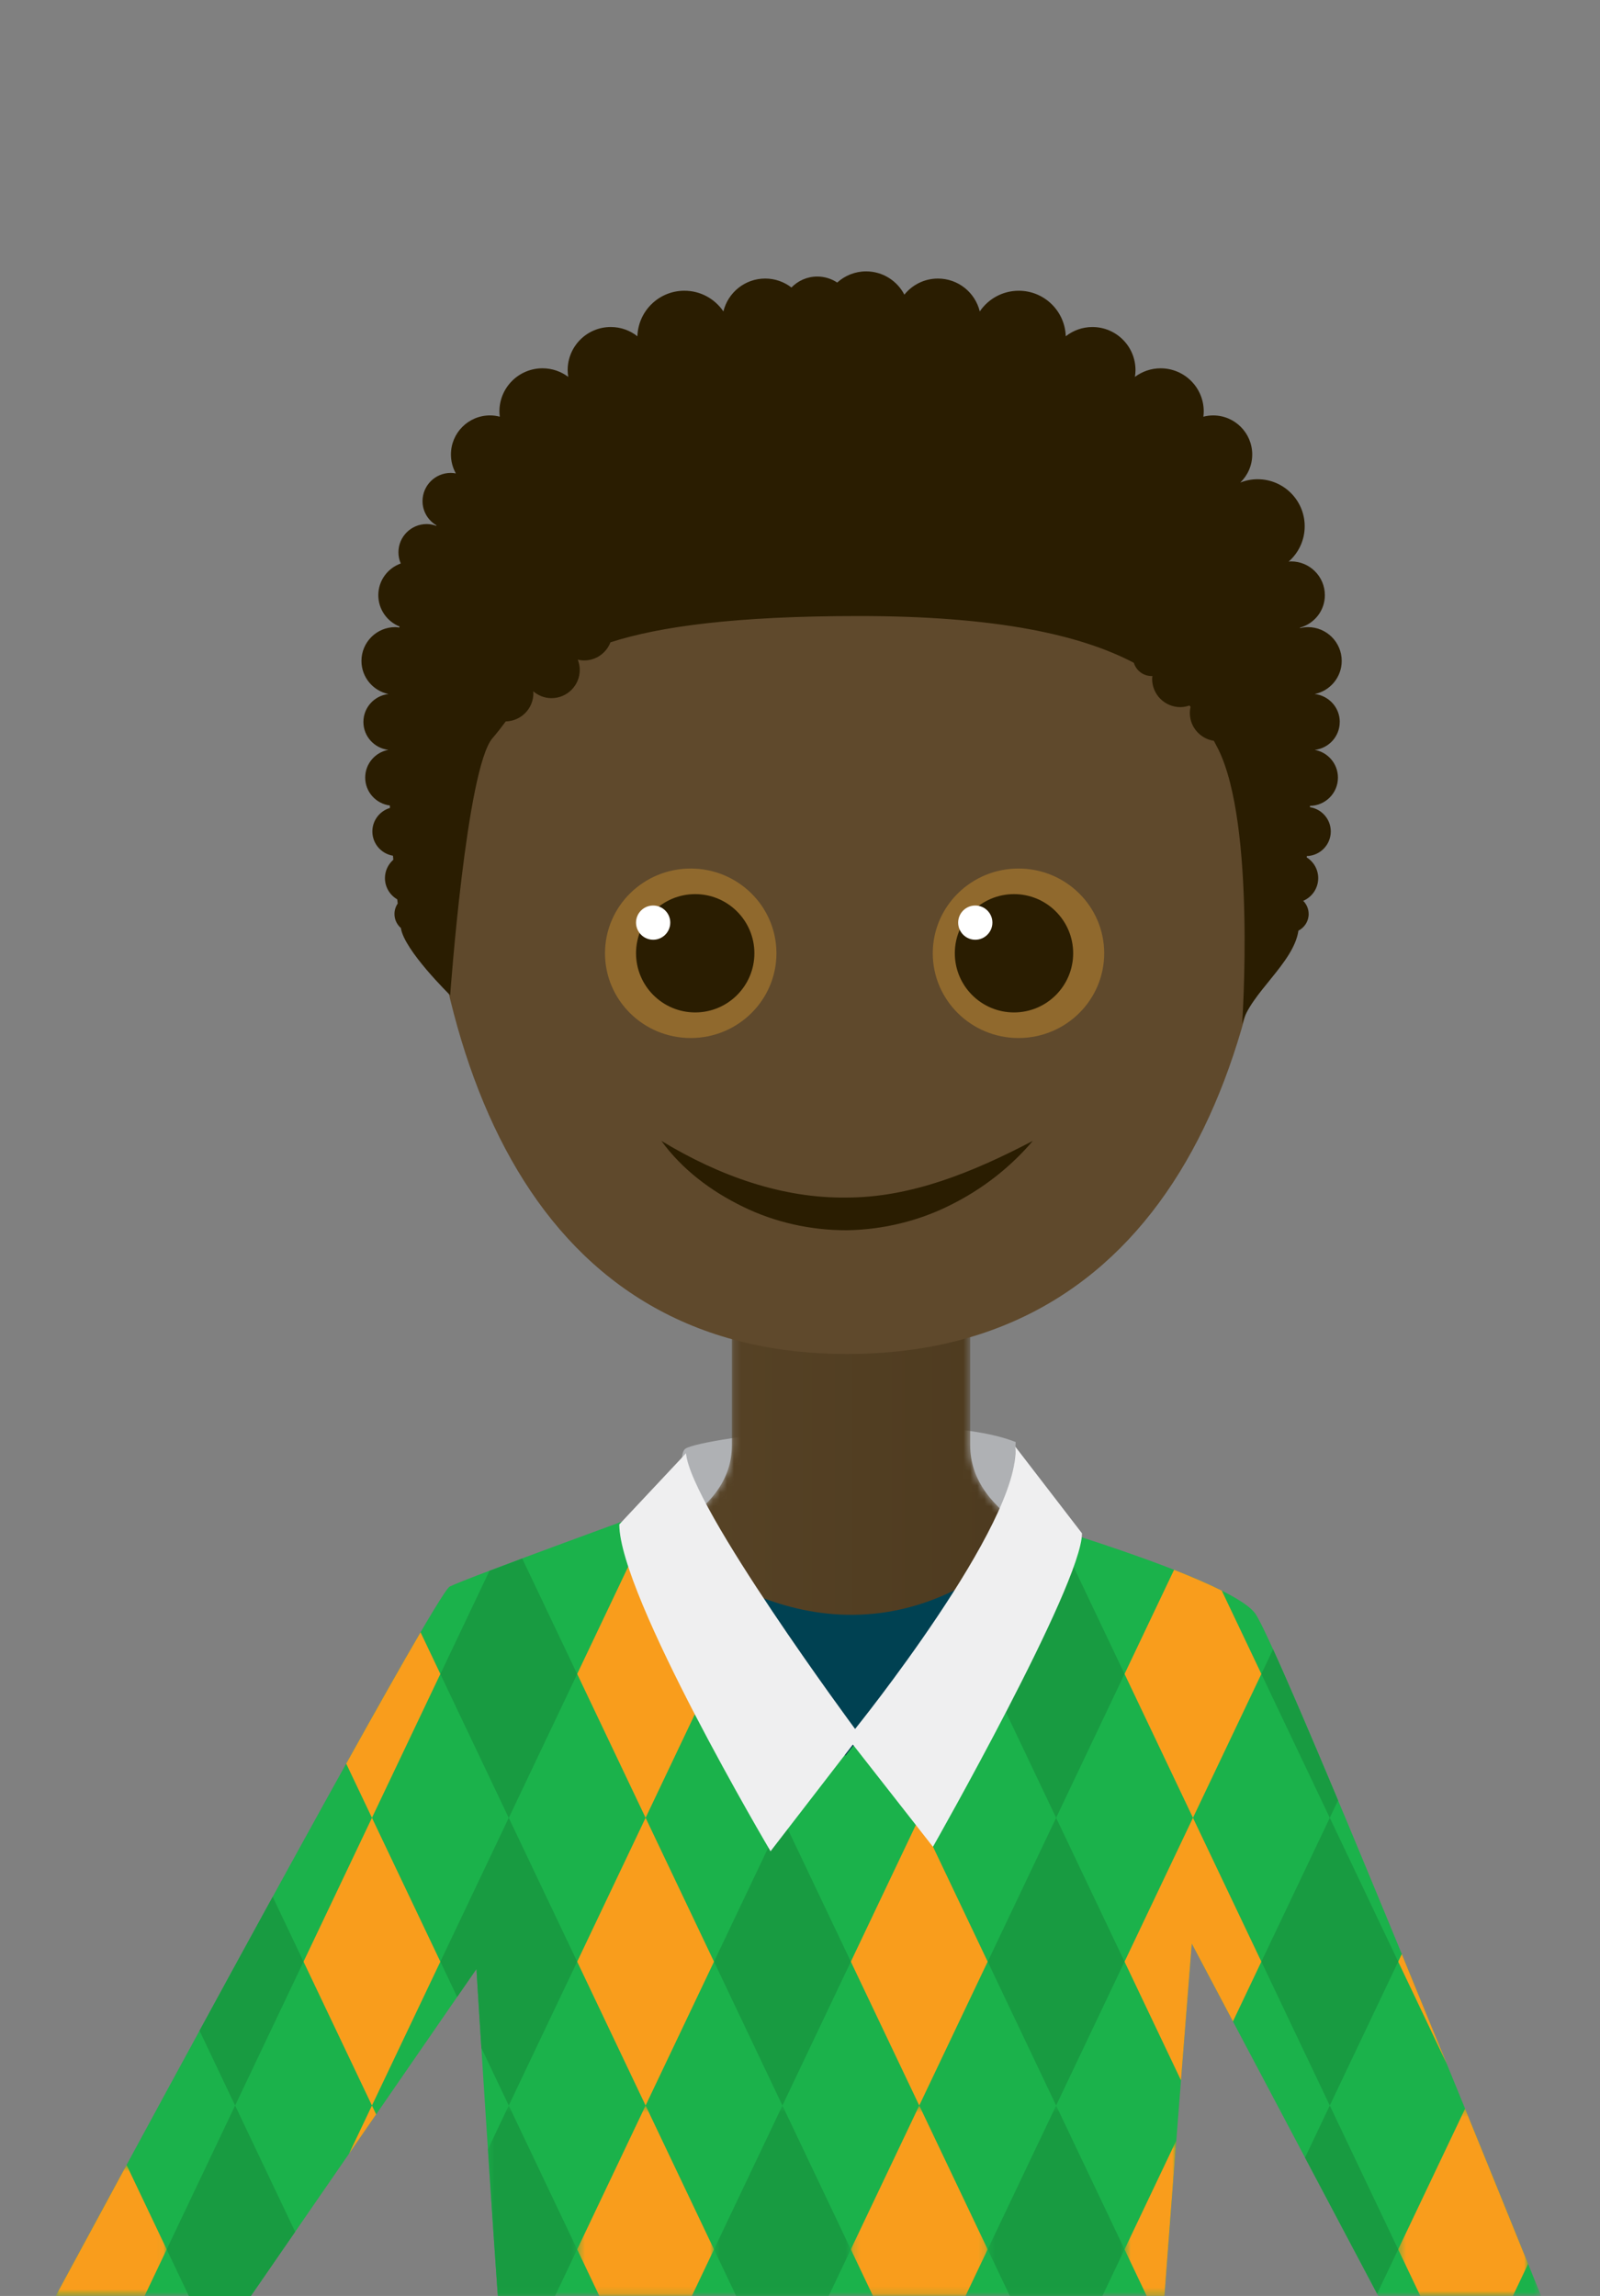 <svg height="330" viewBox="0 0 230 330" width="230" xmlns="http://www.w3.org/2000/svg" xmlns:xlink="http://www.w3.org/1999/xlink"><rect x="0" y="0" width="230" height="330" fill="#808080" stroke="none"/><linearGradient id="a" x1="-0%" x2="100%" y1="50%" y2="50%"><stop offset="0" stop-color="#5e492b"/><stop offset="1" stop-color="#46341a"/></linearGradient><mask id="b" fill="#fff"><path d="m60.354.184h-.034-17.113v26.537c0 10.08-12.661 14.883-26.758 19.612-14.106 4.723-15.89 13.497-15.89 13.497l11.136 32.297 96.168 2.495 12.603-34.171s-2.016-8.858-16.123-13.583c-14.097-4.728-26.878-10.065-26.878-20.146v-26.537z" fill="#fff" fill-rule="evenodd"/></mask><mask id="c" fill="#fff"><path d="m0.0.597h213.534v113.47h-213.534z" fill="#fff" fill-rule="evenodd"/></mask><mask id="d" fill="#fff"><path d="m.53.495h12.832v27.373h-12.832z" fill="#fff" fill-rule="evenodd"/></mask><mask id="e" fill="#fff"><path d="m.002.613h15.962v18.83h-15.962z" fill="#fff" fill-rule="evenodd"/></mask><mask id="f" fill="#fff"><path d="m.39.304h18.676v26.916h-18.676z" fill="#fff" fill-rule="evenodd"/></mask><mask id="g" fill="#fff"><path d="m.612.346h7.439v22.338h-7.439z" fill="#fff" fill-rule="evenodd"/></mask><mask id="h" fill="#fff"><path d="m.397.495h19.667v27.373h-19.667z" fill="#fff" fill-rule="evenodd"/></mask><mask id="i" fill="#fff"><path d="m.177.495h19.667v27.373h-19.667z" fill="#fff" fill-rule="evenodd"/></mask><mask id="j" fill="#fff"><path d="m.61.495h19.667v27.373h-19.667z" fill="#fff" fill-rule="evenodd"/></mask><mask id="k" fill="#fff"><path d="m.395.495h19.667v27.373h-19.667z" fill="#fff" fill-rule="evenodd"/></mask><g fill="none" fill-rule="evenodd" transform="translate(8 39)"><path d="m94.048 189.891s-5.775-19.047-3.529-20.661c2.246-1.613 35.29-5.811 47.481-.968l-.962 21.629-37.536 17.109z" fill="#afb1b4"/><path d="m60.354.184h-.034-17.113v26.537c0 10.08-12.661 14.883-26.758 19.612-14.106 4.723-15.89 13.497-15.89 13.497l11.136 32.297 96.168 2.495 12.603-34.171s-2.016-8.858-16.123-13.583c-14.097-4.728-26.878-10.065-26.878-20.146v-26.537z" fill="url(#a)" mask="url(#b)" transform="translate(54 142)"/><path d="m28.064 114.067 32.424-46.996s1.598 26.086 3.075 46.996h95.829c1.655-22.288 3.928-50.63 3.928-50.63l26.809 50.63h23.404c-13.844-34.235-38.388-94.482-41.126-98.13-3.837-5.114-35.174-14.062-35.174-14.062l-23.664 34.515-26.221-35.794s-28.14 10.227-30.698 11.505c-1.907.953-38.245 67.892-56.651 101.965z" fill="#1bb24b" mask="url(#c)" transform="translate(0 176.933)"/><path d="m175.836 66.65c0 48.972-17.38 88.959-62.065 88.959-44.681 0-61.208-40.466-61.208-89.438 0-48.981 41.581-54.051 61.962-54.051 20.379 0 61.31 5.55 61.31 54.531" fill="#5f492c"/><path d="m103.613 98.013c0 6.726-5.522 12.182-12.324 12.182-6.807 0-12.319-5.456-12.319-12.182 0-6.726 5.511-12.179 12.319-12.179 6.802 0 12.324 5.453 12.324 12.179" fill="#90692d"/><path d="m100.443 98.011c0 4.694-3.812 8.506-8.507 8.506-4.699 0-8.506-3.813-8.506-8.506 0-4.686 3.807-8.499 8.506-8.499 4.694 0 8.507 3.813 8.507 8.499" fill="#2a1d01"/><path d="m88.351 93.605c0 1.356-1.104 2.465-2.458 2.465-1.359 0-2.464-1.11-2.464-2.465 0-1.356 1.104-2.454 2.464-2.454 1.354 0 2.458 1.098 2.458 2.454" fill="#fff"/><path d="m87.074 124.98c8.432 5.108 17.457 8.263 26.605 8.145 9.203 0 18.02-3.558 26.788-8.145-3.22 3.794-7.247 6.94-11.815 9.206-4.559 2.303-9.72 3.558-14.927 3.639-5.202.01-10.4-1.15-14.99-3.418-4.585-2.23-8.727-5.376-11.661-9.428" fill="#2a1d01"/><path d="m126.085 98.013c0 6.726 5.522 12.182 12.324 12.182 6.807 0 12.319-5.456 12.319-12.182 0-6.726-5.511-12.179-12.319-12.179-6.802 0-12.324 5.453-12.324 12.179" fill="#90692d"/><path d="m129.255 98.011c0 4.694 3.812 8.506 8.507 8.506 4.699 0 8.506-3.813 8.506-8.506 0-4.686-3.807-8.499-8.506-8.499-4.694 0-8.507 3.813-8.507 8.499" fill="#2a1d01"/><path d="m129.736 93.605c0 1.356 1.104 2.465 2.458 2.465 1.359 0 2.464-1.11 2.464-2.465 0-1.356-1.104-2.454-2.464-2.454-1.354 0-2.458 1.098-2.458 2.454" fill="#fff"/><path d="m90.936 184.578s22.064 19.175 46.048 0l-23.452 28.746z" fill="#004152"/><path d="m184.592 64.765c0-2.086-1.58-3.784-3.606-4.014 2.217-.451 3.886-2.41 3.886-4.758 0-2.683-2.176-4.857-4.86-4.857-.388 0-.76.058-1.122.143-.005-.023-.011-.047-.016-.07 2.056-.566 3.575-2.428 3.575-4.663 0-2.683-2.176-4.856-4.86-4.856-.12 0-.233.027-.351.034 1.414-1.239 2.312-3.054 2.312-5.082 0-3.735-3.03-6.763-6.767-6.763-.881 0-1.72.173-2.493.48 1.058-1.021 1.718-2.45 1.718-4.036 0-3.102-2.516-5.616-5.619-5.616-.485 0-.954.067-1.403.183.03-.25.051-.502.051-.76 0-3.42-2.774-6.193-6.196-6.193-1.388 0-2.665.462-3.698 1.233.051-.318.084-.642.084-.974 0-3.421-2.774-6.193-6.196-6.193-1.447 0-2.774.499-3.828 1.33-.117-3.634-3.093-6.545-6.757-6.545-2.331 0-4.387 1.178-5.604 2.972-.661-2.71-3.099-4.723-6.013-4.723-1.953 0-3.691.904-4.827 2.314-1.032-1.986-3.105-3.347-5.5-3.347-1.6 0-3.054.611-4.153 1.607-.822-.544-1.804-.865-2.863-.865-1.46 0-2.774.606-3.717 1.574-1.045-.802-2.349-1.285-3.769-1.285-2.914 0-5.352 2.013-6.013 4.723-1.217-1.794-3.273-2.972-5.604-2.972-3.664 0-6.64 2.911-6.756 6.545-1.054-.831-2.383-1.33-3.829-1.33-3.422 0-6.196 2.772-6.196 6.193 0 .332.034.656.084.974-1.033-.771-2.31-1.233-3.698-1.233-3.422 0-6.196 2.773-6.196 6.193 0 .257.021.51.051.76-.449-.116-.917-.183-1.402-.183-3.104 0-5.619 2.514-5.619 5.616 0 .988.257 1.915.705 2.721-.237-.043-.479-.073-.728-.073-2.243 0-4.062 1.817-4.062 4.059 0 1.491.814 2.781 2.013 3.487-.012.021-.023.042-.035.063-.432-.156-.892-.256-1.378-.256-2.243 0-4.062 1.817-4.062 4.06 0 .572.121 1.114.334 1.607-1.877.673-3.227 2.449-3.227 4.556 0 2.043 1.266 3.785 3.055 4.502-.011.049-.023.097-.034.148-.194-.024-.384-.059-.584-.059-2.684 0-4.86 2.174-4.86 4.857 0 2.349 1.669 4.307 3.886 4.758-2.026.229-3.606 1.927-3.606 4.014 0 2.08 1.571 3.775 3.589 4.012-1.894.345-3.331 1.995-3.331 3.987 0 2.064 1.547 3.75 3.543 4.007.005.119.013.235.018.353-1.46.439-2.531 1.778-2.531 3.381 0 1.758 1.283 3.206 2.961 3.487.016.194.035.385.051.578-.733.649-1.204 1.587-1.204 2.644 0 1.306.715 2.435 1.766 3.05.023.2.046.399.07.598-.294.432-.466.951-.466 1.512 0 .806.362 1.521.924 2.015.446 3.17 7.085 9.655 7.085 9.655s2.334-32.624 6.089-36.956c.679-.782 1.294-1.587 1.899-2.399 2.2-.05 3.971-1.84 3.971-4.051 0-.098-.022-.19-.029-.286.711.611 1.623.992 2.633.992 2.244 0 4.063-1.818 4.063-4.06 0-.52-.107-1.014-.285-1.471.295.068.6.112.916.112 1.729 0 3.196-1.084 3.782-2.605 7.087-2.283 17.978-3.777 35.716-3.777 19.962 0 31.956 2.751 39.516 6.718.337 1.102 1.351 1.909 2.563 1.909.038 0 .073-.009.111-.011-.014.139-.042.273-.042.415 0 2.242 1.818 4.06 4.062 4.06.457 0 .889-.093 1.3-.231.054.061.112.121.165.183-.065.288-.105.584-.105.891 0 2.033 1.5 3.703 3.452 3.999.211.387.417.775.61 1.161 5.449 10.893 3.454 39.562 3.454 39.562 1.085-4.362 7.412-8.747 8.093-13.438.87-.446 1.472-1.342 1.472-2.386 0-.741-.3-1.412-.785-1.899 1.267-.541 2.156-1.797 2.156-3.261 0-1.259-.66-2.358-1.65-2.987.005-.062.009-.124.014-.186 1.909-.057 3.443-1.612 3.443-3.535 0-1.769-1.301-3.224-2.996-3.491.003-.065.007-.129.01-.194 2.221-.025 4.016-1.83 4.016-4.055 0-1.992-1.438-3.641-3.331-3.987 2.018-.237 3.589-1.932 3.589-4.012" fill="#2a1d01"/><path d="m193.509 241.859-.519 1.091 6.994 14.706c-2.156-5.277-4.335-10.596-6.475-15.797" fill="#f99d1c"/><path d="m183.157 222.272-9.834 20.677 9.834 20.677 9.834-20.677z" fill="#189b41"/><path d="m175.002 198.059-1.682 3.536 9.834 20.677 1.191-2.505c-3.861-9.212-7.155-16.904-9.343-21.708" fill="#189b41"/><path d="m153.654 242.949 8.113 17.059c.88-11.243 1.553-19.638 1.553-19.638l5.915 11.17 4.085-8.591-9.833-20.677z" fill="#f99d1c"/><path d="m160.771 186.63-7.116 14.965 9.833 20.677 9.834-20.677-5.696-11.978c-1.949-.977-4.314-1.99-6.854-2.987" fill="#f99d1c"/><path d="m143.818 222.272-9.834 20.677 9.834 20.677 9.834-20.677z" fill="#189b41"/><path d="m143.818 180.918-9.834 20.677 9.834 20.678 9.834-20.678z" fill="#189b41"/><path d="m124.143 222.272-9.834 20.677 9.834 20.677 9.834-20.677z" fill="#f99d1c"/><path d="m104.474 222.272-9.834 20.677 9.834 20.677 9.834-20.677z" fill="#189b41"/><path d="m84.804 222.272-9.834 20.677 9.834 20.677 9.834-20.677z" fill="#f99d1c"/><path d="m84.804 180.918-9.834 20.677 9.834 20.678 9.834-20.678z" fill="#f99d1c"/><path d="m10.178 27.869 3.184-6.696-9.833-20.678-2.999 6.305c.449 6.849.944 14.235 1.427 21.069z" fill="#189b41" mask="url(#d)" transform="translate(61.606 263.131)"/><path d="m74.968 242.95-9.834-20.677-9.833 20.677 2.413 5.074 2.774-4.02s.278 4.538.709 11.343l3.937 8.279z" fill="#189b41"/><path d="m55.301 201.615 9.834 20.677 9.833-20.677-7.897-16.606c-1.689.631-3.292 1.233-4.716 1.775z" fill="#189b41"/><g fill="#f99d1c"><path d="m46.072 264.899-.605-1.272-3.288 6.915z"/><path d="m45.467 222.272-9.834 20.677 9.834 20.677 9.834-20.677z"/><path d="m45.468 222.272 9.834-20.677-2.849-5.99c-2.65 4.529-6.366 11.112-10.687 18.881z"/></g><path d="m34.428 281.775-8.631-18.149-9.834 20.677 3.185 6.696h8.915z" fill="#189b41"/><path d="m25.798 263.627 9.834-20.677-4.433-9.322c-3.438 6.265-6.995 12.775-10.517 19.239z" fill="#189b41"/><path d="m12.78 19.443 3.184-6.696-5.771-12.135c-3.721 6.862-7.194 13.283-10.191 18.831z" fill="#f99d1c" mask="url(#e)" transform="translate(0 271.557)"/><path d="m90.616 169.876c.639 7.67 24.303 39.628 24.303 39.628s23.982-29.721 23.023-40.587l9.593 12.464c0 7.351-21.425 45.062-21.425 45.062l-11.512-14.7-11.832 15.34s-21.744-36.752-21.744-46.98z" fill="#efeff0"/><path d="m19.066 22.609c-2.764-6.827-5.855-14.444-9.059-22.305l-9.616 20.221 3.185 6.696h13.298z" fill="#f99d1c" mask="url(#f)" transform="translate(192.6 263.78)"/><path d="m189.959 290.678 3.031-6.373-9.833-20.678-3.56 7.484z" fill="#189b41"/><path d="m8.05.346-7.439 15.643 3.184 6.696h2.554c.535-7.201 1.134-15.033 1.7-22.338" fill="#f99d1c" mask="url(#g)" transform="translate(153.042 268.316)"/><path d="m16.879 27.869 3.185-6.696-9.834-20.678-9.834 20.678 3.185 6.696z" fill="#189b41" mask="url(#h)" transform="translate(133.588 263.131)"/><path d="m16.659 27.869 3.184-6.696-9.833-20.678-9.834 20.678 3.184 6.696z" fill="#f99d1c" mask="url(#i)" transform="translate(114.133 263.131)"/><path d="m17.093 27.869 3.185-6.696-9.834-20.678-9.834 20.678 3.185 6.696z" fill="#189b41" mask="url(#j)" transform="translate(94.03 263.131)"/><path d="m16.878 27.869 3.184-6.696-9.833-20.678-9.834 20.678 3.184 6.696z" fill="#f99d1c" mask="url(#k)" transform="translate(74.576 263.131)"/></g></svg>